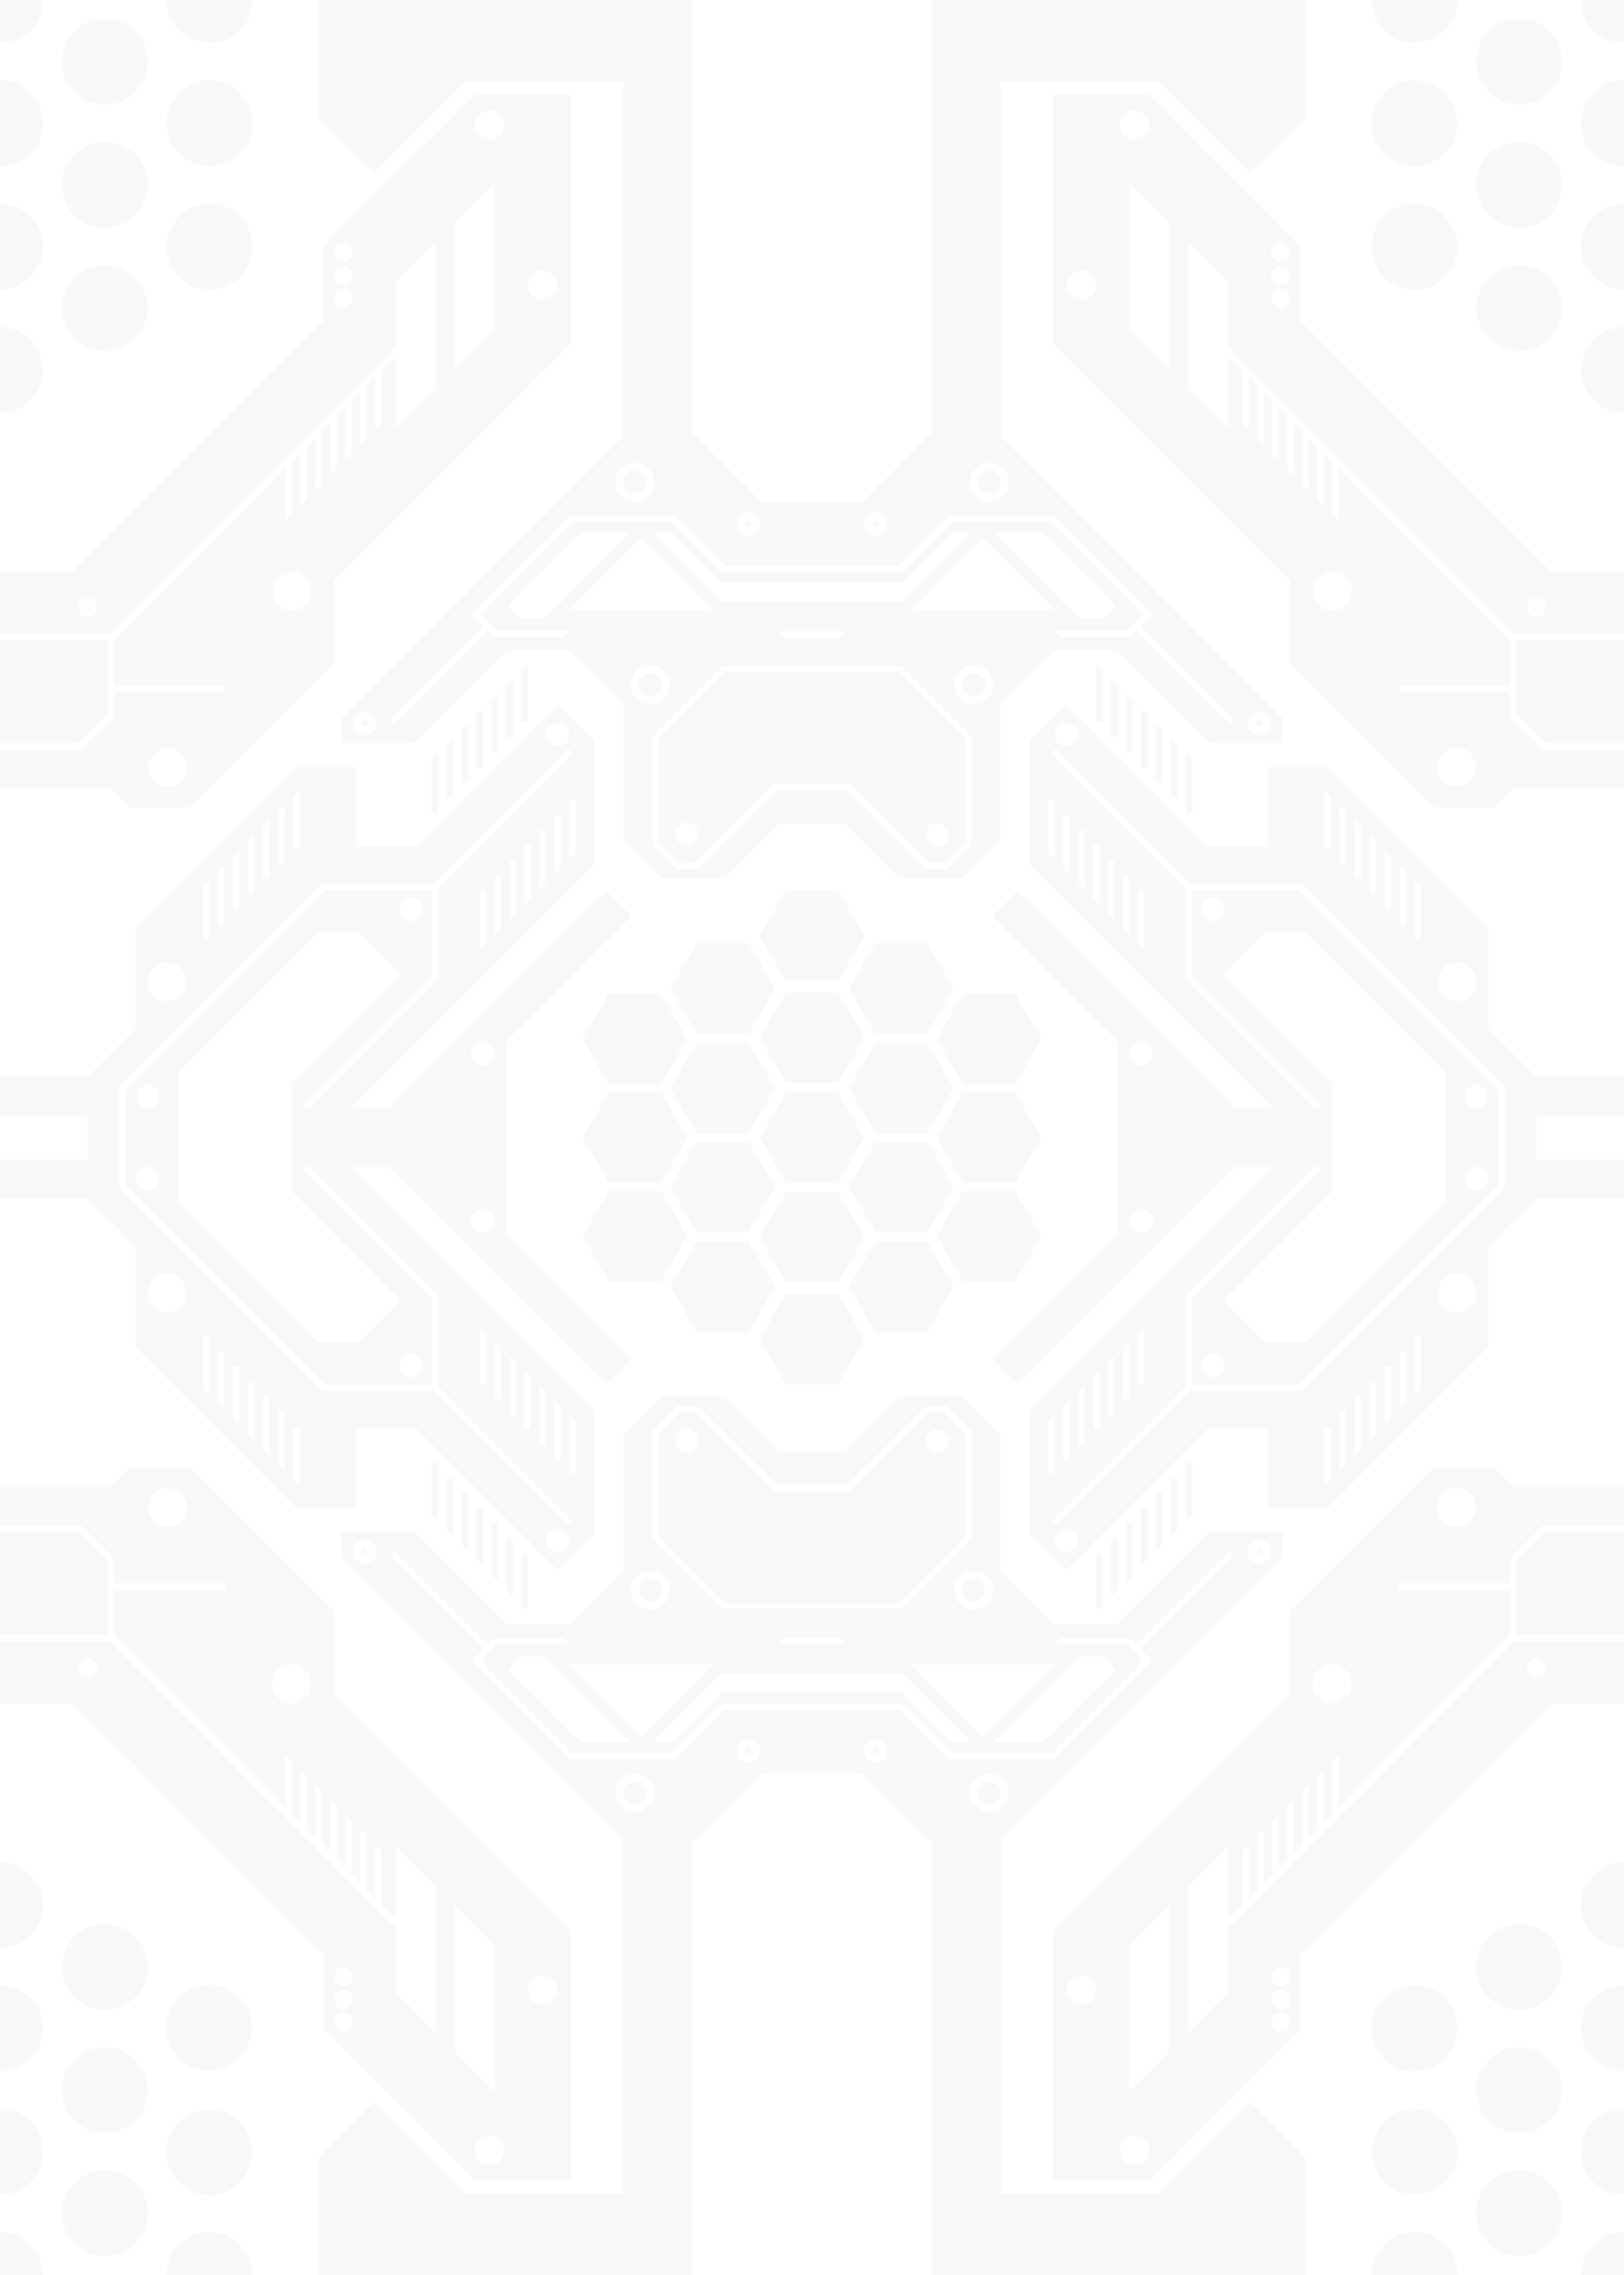<?xml version="1.0" encoding="utf-8"?>
<!-- Generator: Adobe Illustrator 24.0.2, SVG Export Plug-In . SVG Version: 6.00 Build 0)  -->
<svg version="1.1" id="Layer_5" xmlns="http://www.w3.org/2000/svg" xmlns:xlink="http://www.w3.org/1999/xlink" x="0px" y="0px"
	 viewBox="0 0 500 700" style="enable-background:new 0 0 500 700;" xml:space="preserve">
<style type="text/css">
	.st0{opacity:3.000000e-02;}
</style>
<g class="st0">
	<circle cx="32.3" cy="605.2" r="13.2"/>
	<circle cx="32.3" cy="643.1" r="13.2"/>
	<circle cx="32.3" cy="681" r="13.2"/>
</g>
<g class="st0">
	<path d="M13.2,586.2c0-7.3-5.9-13.2-13.2-13.2v26.4C7.3,599.4,13.2,593.5,13.2,586.2z"/>
	<path d="M13.2,624.1c0-7.3-5.9-13.2-13.2-13.2v26.4C7.3,637.3,13.2,631.4,13.2,624.1z"/>
	<path d="M13.2,662.1c0-7.3-5.9-13.2-13.2-13.2v26.4C7.3,675.3,13.2,669.4,13.2,662.1z"/>
	<path d="M13.2,700c0-7.3-5.9-13.2-13.2-13.2V700H13.2z"/>
	<ellipse transform="matrix(0.73 -0.683 0.683 0.73 -408.987 212.404)" cx="64.5" cy="624.1" rx="13.2" ry="13.2"/>
	<ellipse transform="matrix(0.992 -0.127 0.127 0.992 -83.736 13.594)" cx="64.5" cy="662.1" rx="13.2" ry="13.2"/>
	<path d="M64.5,686.8c-7.3,0-13.2,5.9-13.2,13.2h26.4C77.7,692.7,71.8,686.8,64.5,686.8z"/>
</g>
<g class="st0">
	<path d="M134.8,468.2l-2-2V450h2V468.2z M139.5,472.8l-2-2v-16.1h2V472.8z M144.1,477.4l-2-2v-16.1h2V477.4z M148.7,482l-2-2v-16.1
		h2V482z M153.3,486.6l-2-2v-16.1h2V486.6z M157.9,491.3l-2-2v-16h2V491.3z M162.5,495.9l-2-2v-16h2V495.9z"/>
</g>
<g class="st0">
	<polygon points="33.1,480.4 24,471.4 0,471.4 0,503 33.1,503 	"/>
	<path d="M102.8,521.4v-25.6l-44.2-44.2H39.7l-5.9,5.9H0v11.8h24.9l10.2,10.2v7.6h34.3v2H35.1v13.7L87.9,556v-16.2l2,2v16h-0.2
		l2.8,2.8v-16.2l2,2v16h-0.2l2.8,2.8V549l2,2v16.1h-0.2l2.8,2.8v-16.3l2,2v16.1h-0.2l2.8,2.8v-16.3l2,2v16.1h-0.2l2.8,2.8v-16.3l2,2
		V581h-0.2l2.8,2.9v-16.4l2,2v16.2h-0.2l4.6,4.6v-22.2l12.4,12.4v22.2v2.9v19.9l-12.4-12.4v-19.9L33.7,505H0v19.1h22.4l77.2,77.2v23
		l46.6,46.6h29.6v-76.5L102.8,521.4z M51.6,469.9c-3.3,0-6-2.7-6-6s2.7-6,6-6s6,2.7,6,6S54.9,469.9,51.6,469.9z M89.8,524.1
		c-3.3,0-6-2.7-6-6s2.7-6,6-6s6,2.7,6,6C95.9,521.4,93.2,524.1,89.8,524.1z M27,516c-1.6,0-2.9-1.3-2.9-2.9c0-1.6,1.3-2.9,2.9-2.9
		s2.9,1.3,2.9,2.9C29.9,514.7,28.6,516,27,516z M105.8,625.1c-1.6,0-2.9-1.3-2.9-2.9s1.3-2.9,2.9-2.9s2.9,1.3,2.9,2.9
		S107.3,625.1,105.8,625.1z M105.8,618.1c-1.6,0-2.9-1.3-2.9-2.9s1.3-2.9,2.9-2.9s2.9,1.3,2.9,2.9S107.3,618.1,105.8,618.1z
		 M105.8,611.1c-1.6,0-2.9-1.3-2.9-2.9s1.3-2.9,2.9-2.9s2.9,1.3,2.9,2.9S107.3,611.1,105.8,611.1z M140,631.3v-19.9v-2.8v-22.3
		l12.4,12.4V621v2.9v19.8L140,631.3z M150.7,666.1c-2.5,0-4.5-2-4.5-4.5s2-4.5,4.5-4.5s4.5,2,4.5,4.5S153.1,666.1,150.7,666.1z
		 M167,616.8c-2.5,0-4.5-2-4.5-4.5s2-4.5,4.5-4.5s4.5,2,4.5,4.5S169.5,616.8,167,616.8z"/>
</g>
<polygon class="st0" points="230.5,351.3 214.5,351.3 206.4,365.2 214.5,379.1 230.5,379.1 238.6,365.2 "/>
<polygon class="st0" points="203.5,366.4 187.4,366.4 179.4,380.3 187.4,394.3 203.5,394.3 211.5,380.3 "/>
<polygon class="st0" points="230.5,382 214.5,382 206.4,395.9 214.5,409.8 230.5,409.8 238.6,395.9 "/>
<g class="st0">
	<path d="M200.2,492.8c2,0,3.5-1.6,3.5-3.5s-1.6-3.5-3.5-3.5s-3.5,1.6-3.5,3.5S198.2,492.8,200.2,492.8z"/>
	<path d="M230.4,539.8c0.6,0,1.1-0.5,1.1-1.1s-0.5-1-1.1-1s-1.1,0.5-1.1,1S229.8,539.8,230.4,539.8z"/>
	<path d="M112.3,476.4c-0.6,0-1.1,0.5-1.1,1s0.5,1.1,1.1,1.1s1.1-0.5,1.1-1.1S112.9,476.4,112.3,476.4z"/>
	<path d="M195.4,555.2c2,0,3.5-1.6,3.5-3.5c0-2-1.6-3.5-3.5-3.5s-3.5,1.6-3.5,3.5C191.9,553.6,193.5,555.2,195.4,555.2z"/>
</g>
<g class="st0">
	<circle cx="467.7" cy="94.8" r="13.2"/>
	<circle cx="467.7" cy="56.9" r="13.2"/>
	<circle cx="467.7" cy="19" r="13.2"/>
</g>
<g class="st0">
	<path d="M486.8,113.8c0,7.3,5.9,13.2,13.2,13.2v-26.4C492.7,100.6,486.8,106.5,486.8,113.8z"/>
	<path d="M486.8,75.9c0,7.3,5.9,13.2,13.2,13.2V62.7C492.7,62.7,486.8,68.6,486.8,75.9z"/>
	<path d="M486.8,37.9c0,7.3,5.9,13.2,13.2,13.2V24.7C492.7,24.7,486.8,30.6,486.8,37.9z"/>
	<path d="M486.8,0c0,7.3,5.9,13.2,13.2,13.2V0H486.8z"/>
	<ellipse transform="matrix(0.707 -0.707 0.707 0.707 73.895 330.184)" cx="435.5" cy="75.9" rx="13.2" ry="13.2"/>
	<ellipse transform="matrix(0.987 -0.16 0.16 0.987 -0.446 70.255)" cx="435.5" cy="37.9" rx="13.2" ry="13.2"/>
	<path d="M435.5,13.2c7.3,0,13.2-5.9,13.2-13.2h-26.4C422.3,7.3,428.2,13.2,435.5,13.2z"/>
</g>
<g class="st0">
	<path d="M365.2,231.8l2,2V250h-2V231.8z M360.5,227.2l2,2v16.1h-2V227.2z M355.9,222.6l2,2v16.1h-2V222.6z M351.3,218l2,2v16.1h-2
		V218z M346.7,213.4l2,2v16.1h-2V213.4z M342.1,208.7l2,2v16h-2V208.7z M337.5,204.1l2,2v16h-2V204.1z"/>
</g>
<g class="st0">
	<polygon points="466.9,219.6 476,228.6 500,228.6 500,197 466.9,197 	"/>
	<path d="M397.2,178.6v25.6l44.2,44.2h18.9l5.9-5.9H500v-11.8h-24.9l-10.2-10.2v-7.6h-34.3v-2h34.3v-13.7L412.1,144v16.2l-2-2v-16
		h0.2l-2.8-2.8v16.2l-2-2v-16h0.2l-2.8-2.8V151l-2-2v-16.1h0.2l-2.8-2.8v16.3l-2-2v-16.1h0.2l-2.8-2.8v16.3l-2-2v-16.1h0.2l-2.8-2.8
		v16.3l-2-2V119h0.2l-2.8-2.9v16.4l-2-2v-16.2h0.2l-4.6-4.6v22.2l-12.4-12.4V97.3v-2.9V74.5l12.4,12.4v19.9l88.2,88.2H500v-19.1
		h-22.4l-77.2-77.2v-23l-46.6-46.6h-29.6v76.5L397.2,178.6z M448.4,230.1c3.3,0,6,2.7,6,6s-2.7,6-6,6s-6-2.7-6-6
		S445.1,230.1,448.4,230.1z M410.2,175.9c3.3,0,6,2.7,6,6s-2.7,6-6,6s-6-2.7-6-6C404.1,178.6,406.8,175.9,410.2,175.9z M473,184
		c1.6,0,2.9,1.3,2.9,2.9s-1.3,2.9-2.9,2.9s-2.9-1.3-2.9-2.9S471.4,184,473,184z M394.2,74.9c1.6,0,2.9,1.3,2.9,2.9s-1.3,2.9-2.9,2.9
		s-2.9-1.3-2.9-2.9S392.7,74.9,394.2,74.9z M394.2,81.9c1.6,0,2.9,1.3,2.9,2.9s-1.3,2.9-2.9,2.9s-2.9-1.3-2.9-2.9
		S392.7,81.9,394.2,81.9z M394.2,88.9c1.6,0,2.9,1.3,2.9,2.9s-1.3,2.9-2.9,2.9s-2.9-1.3-2.9-2.9S392.7,88.9,394.2,88.9z M360,68.7
		v19.9v2.8v22.3l-12.4-12.4V79.1v-2.9V56.4L360,68.7z M349.3,33.9c2.5,0,4.5,2,4.5,4.5s-2,4.5-4.5,4.5s-4.5-2-4.5-4.5
		S346.9,33.9,349.3,33.9z M333,83.2c2.5,0,4.5,2,4.5,4.5s-2,4.5-4.5,4.5s-4.5-2-4.5-4.5S330.5,83.2,333,83.2z"/>
</g>
<polygon class="st0" points="269.5,348.7 285.5,348.7 293.6,334.8 285.5,320.9 269.5,320.9 261.4,334.8 "/>
<polygon class="st0" points="296.5,333.6 312.6,333.6 320.6,319.7 312.6,305.7 296.5,305.7 288.5,319.7 "/>
<polygon class="st0" points="269.5,318 285.5,318 293.6,304.1 285.5,290.2 269.5,290.2 261.4,304.1 "/>
<path class="st0" d="M286.1,265.4h4.7l6.4-6.4v-31.9l-20.4-20.4H250v34.4h11.8L286.1,265.4z M288.5,253.2c2,0,3.6,1.6,3.6,3.6
	c0,2-1.6,3.6-3.6,3.6s-3.6-1.6-3.6-3.6S286.5,253.2,288.5,253.2z"/>
<g class="st0">
	<path d="M299.8,207.2c-2,0-3.5,1.6-3.5,3.5s1.6,3.5,3.5,3.5s3.5-1.6,3.5-3.5S301.8,207.2,299.8,207.2z"/>
	<path d="M269.6,160.2c-0.6,0-1.1,0.5-1.1,1.1s0.5,1,1.1,1s1.1-0.5,1.1-1S270.2,160.2,269.6,160.2z"/>
	<path d="M387.7,223.6c0.6,0,1.1-0.5,1.1-1s-0.5-1.1-1.1-1.1s-1.1,0.5-1.1,1.1S387.1,223.6,387.7,223.6z"/>
	<path d="M304.6,144.8c-2,0-3.5,1.6-3.5,3.5c0,2,1.6,3.5,3.5,3.5s3.5-1.6,3.5-3.5C308.1,146.4,306.5,144.8,304.6,144.8z"/>
</g>
<g class="st0">
	<circle cx="467.7" cy="605.2" r="13.2"/>
	<circle cx="467.7" cy="643.1" r="13.2"/>
	<circle cx="467.7" cy="681" r="13.2"/>
</g>
<g class="st0">
	<path d="M486.8,586.2c0-7.3,5.9-13.2,13.2-13.2v26.4C492.7,599.4,486.8,593.5,486.8,586.2z"/>
	<path d="M486.8,624.1c0-7.3,5.9-13.2,13.2-13.2v26.4C492.7,637.3,486.8,631.4,486.8,624.1z"/>
	<path d="M486.8,662.1c0-7.3,5.9-13.2,13.2-13.2v26.4C492.7,675.3,486.8,669.4,486.8,662.1z"/>
	<path d="M486.8,700c0-7.3,5.9-13.2,13.2-13.2V700H486.8z"/>
	<ellipse cx="435.5" cy="624.1" rx="13.2" ry="13.2"/>
	<ellipse cx="435.6" cy="662.1" rx="13.2" ry="13.2"/>
	<path d="M435.5,686.8c7.3,0,13.2,5.9,13.2,13.2h-26.4C422.3,692.7,428.2,686.8,435.5,686.8z"/>
</g>
<g class="st0">
	<path d="M365.2,450h2v16.2l-2,2V450z M360.5,454.7h2v16.1l-2,2V454.7z M355.9,459.3h2v16.1l-2,2V459.3z M351.3,463.9h2V480l-2,2
		V463.9z M346.7,468.6h2v16.1l-2,2V468.6z M342.1,473.2h2v16l-2,2V473.2z M337.5,477.9h2v16l-2,2V477.9z"/>
</g>
<g class="st0">
	<polygon points="466.9,480.4 476,471.4 500,471.4 500,503 466.9,503 	"/>
	<path d="M324.2,594.5V671h29.6l46.6-46.6v-23l77.2-77.2H500V505h-33.7l-88.2,88.2v19.9l-12.4,12.4v-19.9v-2.9v-22.2l12.4-12.4v22.2
		l4.6-4.6h-0.2v-16.2l2-2v16.4l2.8-2.9h-0.2v-16.1l2-2v16.3l2.8-2.8h-0.2v-16.1l2-2v16.3l2.8-2.8h-0.2v-16.1l2-2V570l2.8-2.8h-0.2
		V551l2-2v16.2l2.8-2.8h-0.2v-16l2-2v16.2l2.8-2.8h-0.2v-16l2-2V556l52.8-53.2v-13.7h-34.3v-2h34.3v-7.6l10.2-10.2H500v-11.8h-33.8
		l-5.9-5.9h-18.9l-44.2,44.2v25.6L324.2,594.5z M442.4,463.8c0-3.3,2.7-6,6-6s6,2.7,6,6s-2.7,6-6,6
		C445.1,469.9,442.4,467.2,442.4,463.8z M404.1,518.1c0-3.3,2.7-6,6-6s6,2.7,6,6s-2.7,6-6,6C406.8,524.1,404.1,521.4,404.1,518.1z
		 M470.1,513.1c0-1.6,1.3-2.9,2.9-2.9s2.9,1.3,2.9,2.9c0,1.6-1.3,2.9-2.9,2.9S470.1,514.7,470.1,513.1z M391.4,622.3
		c0-1.6,1.3-2.9,2.9-2.9s2.9,1.3,2.9,2.9s-1.3,2.9-2.9,2.9S391.4,623.8,391.4,622.3z M391.4,615.3c0-1.6,1.3-2.9,2.9-2.9
		s2.9,1.3,2.9,2.9s-1.3,2.9-2.9,2.9S391.4,616.8,391.4,615.3z M391.4,608.3c0-1.6,1.3-2.9,2.9-2.9s2.9,1.3,2.9,2.9s-1.3,2.9-2.9,2.9
		S391.4,609.8,391.4,608.3z M347.6,643.6v-19.8v-2.9v-22.3l12.4-12.4v22.3v2.8v19.9L347.6,643.6z M344.8,661.6c0-2.5,2-4.5,4.5-4.5
		s4.5,2,4.5,4.5s-2,4.5-4.5,4.5S344.8,664.1,344.8,661.6z M328.5,612.3c0-2.5,2-4.5,4.5-4.5s4.5,2,4.5,4.5s-2,4.5-4.5,4.5
		S328.5,614.8,328.5,612.3z"/>
</g>
<polygon class="st0" points="269.5,351.3 285.5,351.3 293.6,365.2 285.5,379.1 269.5,379.1 261.4,365.2 "/>
<polygon class="st0" points="296.5,366.4 312.6,366.4 320.6,380.3 312.6,394.3 296.5,394.3 288.5,380.3 "/>
<polygon class="st0" points="269.5,382 285.5,382 293.6,395.9 285.5,409.8 269.5,409.8 261.4,395.9 "/>
<polygon class="st0" points="258,366.8 250,366.8 242,366.8 233.9,380.7 242,394.6 250,394.6 258,394.6 266.1,380.7 "/>
<polygon class="st0" points="258,398.2 250,398.2 242,398.2 233.9,412.1 242,426 250,426 258,426 266.1,412.1 "/>
<polygon class="st0" points="312.6,336.1 296.5,336.1 288.5,350 296.5,363.9 312.6,363.9 320.6,350 "/>
<path class="st0" d="M290.8,434.6h-4.7l-24.3,24.3H250h-11.8l-24.3-24.3h-4.7l-6.4,6.4v31.9l20.4,20.4H250h26.8l20.4-20.4V441
	L290.8,434.6z M211.5,446.8c-2,0-3.6-1.6-3.6-3.6s1.6-3.6,3.6-3.6s3.6,1.6,3.6,3.6S213.5,446.8,211.5,446.8z M288.5,447
	c-2,0-3.6-1.7-3.6-3.6c0-2,1.6-3.6,3.6-3.6s3.6,1.6,3.6,3.6S290.5,447,288.5,447z"/>
<g class="st0">
	<path d="M299.8,492.8c-2,0-3.5-1.6-3.5-3.5s1.6-3.5,3.5-3.5s3.5,1.6,3.5,3.5S301.8,492.8,299.8,492.8z"/>
	<path d="M269.6,539.8c-0.6,0-1.1-0.5-1.1-1.1s0.5-1,1.1-1s1.1,0.5,1.1,1S270.2,539.8,269.6,539.8z"/>
	<path d="M387.7,476.4c0.6,0,1.1,0.5,1.1,1s-0.5,1.1-1.1,1.1s-1.1-0.5-1.1-1.1S387.1,476.4,387.7,476.4z"/>
	<path d="M304.6,555.2c-2,0-3.5-1.6-3.5-3.5c0-2,1.6-3.5,3.5-3.5s3.5,1.6,3.5,3.5C308.1,553.6,306.5,555.2,304.6,555.2z"/>
</g>
<g class="st0">
	<circle cx="32.3" cy="94.8" r="13.2"/>
	<circle cx="32.3" cy="56.9" r="13.2"/>
	<circle cx="32.3" cy="19" r="13.2"/>
</g>
<g class="st0">
	<path d="M13.2,113.8c0,7.3-5.9,13.2-13.2,13.2v-26.4C7.3,100.6,13.2,106.5,13.2,113.8z"/>
	<path d="M13.2,75.9c0,7.3-5.9,13.2-13.2,13.2V62.7C7.3,62.7,13.2,68.6,13.2,75.9z"/>
	<path d="M13.2,37.9c0,7.3-5.9,13.2-13.2,13.2V24.7C7.3,24.7,13.2,30.6,13.2,37.9z"/>
	<path d="M13.2,0c0,7.3-5.9,13.2-13.2,13.2V0H13.2z"/>
	<ellipse cx="64.5" cy="75.9" rx="13.2" ry="13.2"/>
	<ellipse cx="64.5" cy="37.9" rx="13.2" ry="13.2"/>
	<path d="M64.5,13.2c-7.3,0-13.2-5.9-13.2-13.2h26.4C77.7,7.3,71.8,13.2,64.5,13.2z"/>
</g>
<g class="st0">
	<path d="M134.8,250h-2v-16.2l2-2V250z M139.5,245.3h-2v-16.1l2-2V245.3z M144.1,240.7h-2v-16.1l2-2V240.7z M148.7,236.1h-2V220l2-2
		V236.1z M153.3,231.4h-2v-16.1l2-2V231.4z M157.9,226.8h-2v-16l2-2V226.8z M162.5,222.1h-2v-16l2-2V222.1z"/>
</g>
<g class="st0">
	<polygon points="33.1,219.6 24,228.6 0,228.6 0,197 33.1,197 	"/>
	<path d="M175.8,105.5V29.1h-29.6L99.5,75.7v23l-77.2,77.2H0V195h33.7l88.2-88.2v-20l12.4-12.4v19.9v2.9v22.2l-12.4,12.4v-22.2
		l-4.6,4.6h0.2v16.2l-2,2V116l-2.8,2.9h0.2V135l-2,2v-16.3l-2.8,2.8h0.2v16.1l-2,2v-16.3l-2.8,2.8h0.2v16.1l-2,2v-16.3l-2.8,2.8h0.2
		V149l-2,2v-16.2l-2.8,2.8h0.2v16l-2,2v-16.2l-2.8,2.8h0.2v16l-2,2V144l-52.8,53.2v13.7h34.3v2H35.1v7.6l-10.2,10.2H0v11.8h33.8
		l5.9,5.9h18.9l44.2-44.2v-25.6L175.8,105.5z M57.6,236.2c0,3.3-2.7,6-6,6s-6-2.7-6-6s2.7-6,6-6C54.9,230.1,57.6,232.8,57.6,236.2z
		 M95.9,181.9c0,3.3-2.7,6-6,6s-6-2.7-6-6s2.7-6,6-6C93.2,175.9,95.9,178.6,95.9,181.9z M29.9,186.9c0,1.6-1.3,2.9-2.9,2.9
		s-2.9-1.3-2.9-2.9s1.3-2.9,2.9-2.9S29.9,185.3,29.9,186.9z M108.6,77.7c0,1.6-1.3,2.9-2.9,2.9s-2.9-1.3-2.9-2.9s1.3-2.9,2.9-2.9
		S108.6,76.2,108.6,77.7z M108.6,84.7c0,1.6-1.3,2.9-2.9,2.9s-2.9-1.3-2.9-2.9s1.3-2.9,2.9-2.9S108.6,83.2,108.6,84.7z M108.6,91.7
		c0,1.6-1.3,2.9-2.9,2.9s-2.9-1.3-2.9-2.9s1.3-2.9,2.9-2.9S108.6,90.2,108.6,91.7z M152.4,56.4v19.8v2.9v22.3L140,113.8V91.5v-2.8
		v-20L152.4,56.4z M155.2,38.4c0,2.5-2,4.5-4.5,4.5s-4.5-2-4.5-4.5s2-4.5,4.5-4.5S155.2,35.9,155.2,38.4z M171.5,87.7
		c0,2.5-2,4.5-4.5,4.5s-4.5-2-4.5-4.5s2-4.5,4.5-4.5S171.5,85.2,171.5,87.7z"/>
</g>
<polygon class="st0" points="230.5,348.7 214.5,348.7 206.4,334.8 214.5,320.9 230.5,320.9 238.6,334.8 "/>
<polygon class="st0" points="203.5,333.6 187.4,333.6 179.4,319.7 187.4,305.7 203.5,305.7 211.5,319.7 "/>
<polygon class="st0" points="230.5,318 214.5,318 206.4,304.1 214.5,290.2 230.5,290.2 238.6,304.1 "/>
<polygon class="st0" points="258,305.4 250,305.4 242,305.4 233.9,319.3 242,333.2 250,333.2 258,333.2 266.1,319.3 "/>
<polygon class="st0" points="258,274 250,274 242,274 233.9,287.9 242,301.8 250,301.8 258,301.8 266.1,287.9 "/>
<polygon class="st0" points="258,336.1 250,336.1 242,336.1 233.9,350 242,363.9 250,363.9 258,363.9 266.1,350 "/>
<polygon class="st0" points="203.5,336.1 187.4,336.1 179.4,350 187.4,363.9 203.5,363.9 211.5,350 "/>
<path class="st0" d="M238.2,241.2H250v-34.4h-26.8l-20.4,20.4v31.9l6.4,6.4h4.7L238.2,241.2z M215.1,256.7c0,2-1.6,3.6-3.6,3.6
	s-3.6-1.6-3.6-3.6s1.6-3.6,3.6-3.6S215.1,254.8,215.1,256.7z"/>
<g class="st0">
	<path d="M200.2,207.2c2,0,3.5,1.6,3.5,3.5s-1.6,3.5-3.5,3.5s-3.5-1.6-3.5-3.5S198.2,207.2,200.2,207.2z"/>
	<path d="M230.4,160.2c0.6,0,1.1,0.5,1.1,1.1s-0.5,1-1.1,1s-1.1-0.5-1.1-1S229.8,160.2,230.4,160.2z"/>
	<path d="M112.3,223.6c-0.6,0-1.1-0.5-1.1-1s0.5-1.1,1.1-1.1s1.1,0.5,1.1,1.1S112.9,223.6,112.3,223.6z"/>
	<path d="M195.4,144.8c2,0,3.5,1.6,3.5,3.5c0,2-1.6,3.5-3.5,3.5s-3.5-1.6-3.5-3.5C191.9,146.4,193.5,144.8,195.4,144.8z"/>
</g>
<path class="st0" d="M385,646.9L356.9,675h-48.8V565.7l86.8-86.8v-7.5h-22.7l-28.4,28.4l-19.1,0L308,483.1v-41.5l-11.8-11.8h-19.3
	L260,446.7h-10h-10l-16.9-16.9h-19.3L192,441.6v41.5l-16.7,16.7h-19.1l-28.4-28.4h-22.7v7.5l86.8,86.8V675h-48.8L115,646.9l-17,17
	V700h98.8h16.1V567.2l21.6-21.6H250h15.5l21.6,21.6V700h16.1H402v-36.1L385,646.9z M387.7,473.8c2,0,3.6,1.6,3.6,3.6
	s-1.6,3.6-3.6,3.6s-3.6-1.6-3.6-3.6S385.7,473.8,387.7,473.8z M175.1,512.1h44.5l-22.2,22.3L175.1,512.1z M194,536h-15.3l-22.3-22.3
	l4.1-4.1h7.2L194,536z M221.9,514.9h56.2l21.1,21.1h-6.3l-15.3-15.2H250h-27.6L207.1,536h-6.3L221.9,514.9z M280.4,512.1h44.5
	l-22.3,22.3L280.4,512.1z M332.3,509.6h7.2l4.1,4.1L321.3,536H306L332.3,509.6z M239.7,505.8l2-2h8.3h8.3l2,2H250H239.7z
	 M305.8,489.3c0,3.3-2.7,6-6,6c-3.3,0-6-2.7-6-6c0-3.4,2.7-6.1,6-6C303.1,483.3,305.8,486,305.8,489.3z M200.9,440l7.5-7.4h6.4
	l24.2,24.2h11h11l24.2-24.2h6.4l7.5,7.4v33.5L277.6,495H250h-27.6l-21.5-21.5V440z M200.2,483.3c3.3-0.1,6,2.6,6,6c0,3.3-2.7,6-6,6
	s-6-2.7-6-6S196.9,483.3,200.2,483.3z M112.3,481c-2,0-3.6-1.6-3.6-3.6s1.6-3.6,3.6-3.6s3.6,1.6,3.6,3.6S114.3,481,112.3,481z
	 M195.4,557.6c-3.3,0-6-2.7-6-6s2.7-6,6-6s6,2.7,6,6S198.7,557.6,195.4,557.6z M230.4,542.4c-2,0-3.6-1.6-3.6-3.6s1.6-3.6,3.6-3.6
	s3.6,1.6,3.6,3.6S232.4,542.4,230.4,542.4z M269.6,542.4c-2,0-3.6-1.6-3.6-3.6s1.6-3.6,3.6-3.6s3.6,1.6,3.6,3.6
	S271.6,542.4,269.6,542.4z M277,526.1h-27h-27l-15.1,15.1h-32.4L145.2,511l3.6-3.6L120,478.6l1.4-1.4l28.8,28.8l2-2h21.2l2,2H153
	l-5.1,5.1l28.3,28.3h30.7l15.1-15.1h28h28l15.1,15.1h30.7l28.3-28.3L347,506h-22.4l2-2h21.2l2,2l28.8-28.8l1.4,1.4l-28.8,28.8
	l3.6,3.6l-30.3,30.2h-32.4L277,526.1z M298.6,551.6c0-3.3,2.7-6,6-6s6,2.7,6,6s-2.7,6-6,6C301.3,557.6,298.6,554.9,298.6,551.6z"/>
<path class="st0" d="M402,36.1V0h-98.8h-16.1v132.8l-21.6,21.6H250h-15.5l-21.6-21.6V0h-16.1H98v36.1l17,17L143.1,25h48.8v109.3
	l-86.8,86.8v7.5h22.7l28.4-28.4h19.1l16.7,16.7v41.5l11.8,11.8h19.3l16.9-16.9h10h10l16.9,16.9h19.3l11.8-11.8v-41.5l16.7-16.7
	l19.1,0l28.4,28.4h22.7v-7.5l-86.8-86.8V25h48.8L385,53.1L402,36.1z M384.1,222.6c0-2,1.6-3.6,3.6-3.6s3.6,1.6,3.6,3.6
	s-1.6,3.6-3.6,3.6S384.1,224.6,384.1,222.6z M197.4,165.6l22.2,22.3h-44.5L197.4,165.6z M167.7,190.4h-7.2l-4.1-4.1l22.3-22.3H194
	L167.7,190.4z M200.8,164h6.3l15.3,15.2H250h27.6l15.3-15.2h6.3l-21.1,21.1h-56.2L200.8,164z M302.6,165.6l22.3,22.3h-44.5
	L302.6,165.6z M306,164h15.3l22.3,22.3l-4.1,4.1h-7.2L306,164z M250,194.2h10.3l-2,2H250h-8.3l-2-2H250z M299.8,216.7
	c-3.3,0.1-6-2.6-6-6c0-3.3,2.7-6,6-6c3.3,0,6,2.7,6,6S303.1,216.7,299.8,216.7z M200.9,226.5l21.5-21.5H250h27.6l21.5,21.5V260
	l-7.5,7.4h-6.4L261,243.2h-11h-11l-24.2,24.2h-6.4l-7.5-7.4V226.5z M194.2,210.7c0-3.3,2.7-6,6-6s6,2.7,6,6c0,3.4-2.7,6.1-6,6
	C196.9,216.7,194.2,214,194.2,210.7z M115.9,222.6c0,2-1.6,3.6-3.6,3.6s-3.6-1.6-3.6-3.6s1.6-3.6,3.6-3.6S115.9,220.6,115.9,222.6z
	 M201.4,148.4c0,3.3-2.7,6-6,6s-6-2.7-6-6s2.7-6,6-6C198.7,142.4,201.4,145.1,201.4,148.4z M234,161.2c0,2-1.6,3.6-3.6,3.6
	s-3.6-1.6-3.6-3.6s1.6-3.6,3.6-3.6S234,159.2,234,161.2z M273.2,161.2c0,2-1.6,3.6-3.6,3.6s-3.6-1.6-3.6-3.6s1.6-3.6,3.6-3.6
	S273.2,159.2,273.2,161.2z M292.1,158.8h32.4l30.3,30.2l-3.6,3.6l28.8,28.8l-1.4,1.4L349.8,194l-2,2h-21.2l-2-2H347l5.1-5.1
	l-28.3-28.3h-30.7L278,175.7h-28h-28l-15.1-15.1h-30.7l-28.3,28.3l5.1,5.1h22.4l-2,2h-21.2l-2-2l-28.8,28.8l-1.4-1.4l28.8-28.8
	l-3.6-3.6l30.3-30.2h32.4l15.1,15.1h27h27L292.1,158.8z M304.6,142.4c3.3,0,6,2.7,6,6s-2.7,6-6,6s-6-2.7-6-6
	S301.3,142.4,304.6,142.4z"/>
<path class="st0" d="M473,343.2h27v-11.9h-27l-14.8-14.8v-31.1L408.8,236h-18.6v24.5h-18.3l-43.8-43.8L317,227.8v38l75.1,75.2h-11.9
	l-66.9-66.9l-7.8,7.8l38.5,38.5V350v29.6l-38.5,38.5l7.8,7.8l66.9-66.9h11.9L317,434.2v38l11.1,11.1l43.8-43.8h18.3V464h18.6
	l49.4-49.4v-31.1l14.8-14.8h27v-11.9h-27V350V343.2z M351.4,379.2c-2,0-3.6-1.7-3.6-3.6c0-2,1.6-3.6,3.6-3.6s3.6,1.6,3.6,3.6
	S353.4,379.2,351.4,379.2z M351.4,328c-2,0-3.6-1.6-3.6-3.6c0-1.9,1.6-3.6,3.6-3.6s3.6,1.6,3.6,3.6S353.4,328,351.4,328z
	 M448.7,296.1c3.3,0,6,2.7,6,6s-2.7,6-6,6s-6-2.7-6-6C442.7,298.7,445.4,296,448.7,296.1z M435.5,270.7l2,2v16.2h-2V270.7z
	 M430.9,266.2l2,2v16.1h-2V266.2z M426.3,261.5l2,2v16.1h-2V261.5z M421.7,256.9l2,2V275h-2V256.9z M417.1,252.3l2,2v16.1h-2V252.3z
	 M412.4,247.7l2,2v16h-2V247.7z M407.8,243.1l2,2v16h-2V243.1z M328.3,222.5c2,0,3.6,1.6,3.6,3.6s-1.6,3.6-3.6,3.6s-3.6-1.6-3.6-3.6
	C324.7,224.2,326.3,222.5,328.3,222.5z M324.7,264.4l-2-2v-16.2h2V264.4z M329.3,269l-2-2v-16.1h2V269z M333.9,273.6l-2-2v-16.1h2
	V273.6z M338.5,278.2l-2-2v-16.1h2V278.2z M343.1,282.9l-2-2v-16.1h2V282.9z M347.7,287.4l-2-2v-16h2V287.4z M352.3,292l-2-2v-16h2
	V292z M350.3,410l2-2v18h-2V410z M345.7,414.6l2-2v18h-2V414.6z M341.1,419.1l2-2v18.1h-2V419.1z M336.5,423.8l2-2v18.1h-2V423.8z
	 M331.9,428.4l2-2v18.1h-2V428.4z M327.3,433l2-2v18.1h-2V433z M322.7,437.6l2-2v18.2h-2V437.6z M328.3,477.5c-2,0-3.6-1.7-3.6-3.6
	c0-2,1.6-3.6,3.6-3.6s3.6,1.6,3.6,3.6S330.3,477.5,328.3,477.5z M409.8,454.9l-2,2v-18h2V454.9z M414.4,450.3l-2,2v-18h2V450.3z
	 M419.1,445.7l-2,2v-18.1h2V445.7z M423.7,441.1l-2,2V425h2V441.1z M428.3,436.5l-2,2v-18.1h2V436.5z M432.9,431.8l-2,2v-18.1h2
	V431.8z M437.5,427.3l-2,2v-18.2h2V427.3z M448.7,403.9c-3.3,0.1-6-2.6-6-6c0-3.3,2.7-6,6-6s6,2.7,6,6S452,403.9,448.7,403.9z
	 M463.5,350v15.4L400.8,428h-34.2L325,469.6l-1.4-1.4l41.6-41.6v-28l39.6-39.6h2.7l-40.4,40.4V426h32.8l61.5-61.5V350v-14.5
	L399.9,274h-32.8v26.6l40.4,40.4h-2.7l-39.6-39.6v-28l-41.6-41.6l1.4-1.4l41.6,41.6h34.2l62.7,62.6V350z M376.7,299.9l13-13H402
	l43.1,43.1v20v20L402,413.1h-12.3l-13-13l33.5-33.5V350v-16.6L376.7,299.9z M373.3,283.4c-2,0-3.6-1.6-3.6-3.6s1.6-3.6,3.6-3.6
	s3.6,1.6,3.6,3.6S375.3,283.4,373.3,283.4z M376.9,420.2c0,2-1.6,3.6-3.6,3.6s-3.6-1.6-3.6-3.6s1.6-3.6,3.6-3.6
	S376.9,418.2,376.9,420.2z M454.5,359c2,0,3.6,1.6,3.6,3.6s-1.6,3.6-3.6,3.6s-3.6-1.6-3.6-3.6S452.5,359,454.5,359z M450.9,337.4
	c0-2,1.6-3.6,3.6-3.6s3.6,1.6,3.6,3.6s-1.6,3.6-3.6,3.6S450.9,339.4,450.9,337.4z"/>
<path class="st0" d="M27,356.8H0v11.9h27l14.8,14.8v31.1L91.2,464h18.6v-24.5h18.3l43.8,43.8l11.1-11.1v-38L107.9,359h11.9
	l66.9,66.9l7.8-7.8L156,379.6V350v-29.6l38.5-38.5l-7.8-7.8L119.8,341h-11.9l75.1-75.2v-38l-11.1-11.1l-43.8,43.8h-18.3V236H91.2
	l-49.4,49.4v31.1L27,331.3H0v11.9h27v6.8V356.8z M148.6,320.8c2,0,3.6,1.7,3.6,3.6c0,2-1.6,3.6-3.6,3.6s-3.6-1.6-3.6-3.6
	S146.6,320.8,148.6,320.8z M148.6,372c2,0,3.6,1.6,3.6,3.6c0,1.9-1.6,3.6-3.6,3.6s-3.6-1.6-3.6-3.6S146.6,372,148.6,372z
	 M51.3,403.9c-3.3,0-6-2.7-6-6s2.7-6,6-6s6,2.7,6,6C57.3,401.3,54.6,404,51.3,403.9z M64.5,429.3l-2-2v-16.2h2V429.3z M69.1,433.8
	l-2-2v-16.1h2V433.8z M73.7,438.5l-2-2v-16.1h2V438.5z M78.3,443.1l-2-2V425h2V443.1z M82.9,447.7l-2-2v-16.1h2V447.7z M87.6,452.3
	l-2-2v-16h2V452.3z M92.2,456.9l-2-2v-16h2V456.9z M171.7,477.5c-2,0-3.6-1.6-3.6-3.6s1.6-3.6,3.6-3.6s3.6,1.6,3.6,3.6
	C175.3,475.8,173.7,477.5,171.7,477.5z M175.3,435.6l2,2v16.2h-2V435.6z M170.7,431l2,2v16.1h-2V431z M166.1,426.4l2,2v16.1h-2
	V426.4z M161.5,421.8l2,2v16.1h-2V421.8z M156.9,417.1l2,2v16.1h-2V417.1z M152.3,412.6l2,2v16h-2V412.6z M147.7,408l2,2v16h-2V408z
	 M149.7,290l-2,2v-18h2V290z M154.3,285.4l-2,2v-18h2V285.4z M158.9,280.9l-2,2v-18.1h2V280.9z M163.5,276.2l-2,2v-18.1h2V276.2z
	 M168.1,271.6l-2,2v-18.1h2V271.6z M172.7,267l-2,2v-18.1h2V267z M177.3,262.4l-2,2v-18.2h2V262.4z M171.7,222.5
	c2,0,3.6,1.7,3.6,3.6c0,2-1.6,3.6-3.6,3.6s-3.6-1.6-3.6-3.6S169.7,222.5,171.7,222.5z M90.2,245.1l2-2v18h-2V245.1z M85.6,249.7l2-2
	v18h-2V249.7z M80.9,254.3l2-2v18.1h-2V254.3z M76.3,258.9l2-2V275h-2V258.9z M71.7,263.5l2-2v18.1h-2V263.5z M67.1,268.2l2-2v18.1
	h-2V268.2z M62.5,272.7l2-2v18.2h-2V272.7z M51.3,296.1c3.3-0.1,6,2.6,6,6c0,3.3-2.7,6-6,6s-6-2.7-6-6S48,296.1,51.3,296.1z
	 M36.5,350v-15.4L99.2,272h34.2l41.6-41.6l1.4,1.4l-41.6,41.6v28L95.2,341h-2.7l40.4-40.4V274h-32.8l-61.5,61.5V350v14.5l61.5,61.5
	h32.8v-26.6L92.5,359h2.7l39.6,39.6v28l41.6,41.6l-1.4,1.4L133.4,428H99.2l-62.7-62.6V350z M123.3,400.1l-13,13H98L54.9,370v-20v-20
	L98,286.9h12.3l13,13l-33.5,33.5V350v16.6L123.3,400.1z M126.7,416.6c2,0,3.6,1.6,3.6,3.6s-1.6,3.6-3.6,3.6s-3.6-1.6-3.6-3.6
	S124.7,416.6,126.7,416.6z M123.1,279.8c0-2,1.6-3.6,3.6-3.6s3.6,1.6,3.6,3.6s-1.6,3.6-3.6,3.6S123.1,281.8,123.1,279.8z M45.5,341
	c-2,0-3.6-1.6-3.6-3.6s1.6-3.6,3.6-3.6s3.6,1.6,3.6,3.6S47.5,341,45.5,341z M49.1,362.6c0,2-1.6,3.6-3.6,3.6s-3.6-1.6-3.6-3.6
	s1.6-3.6,3.6-3.6S49.1,360.6,49.1,362.6z"/>
</svg>
